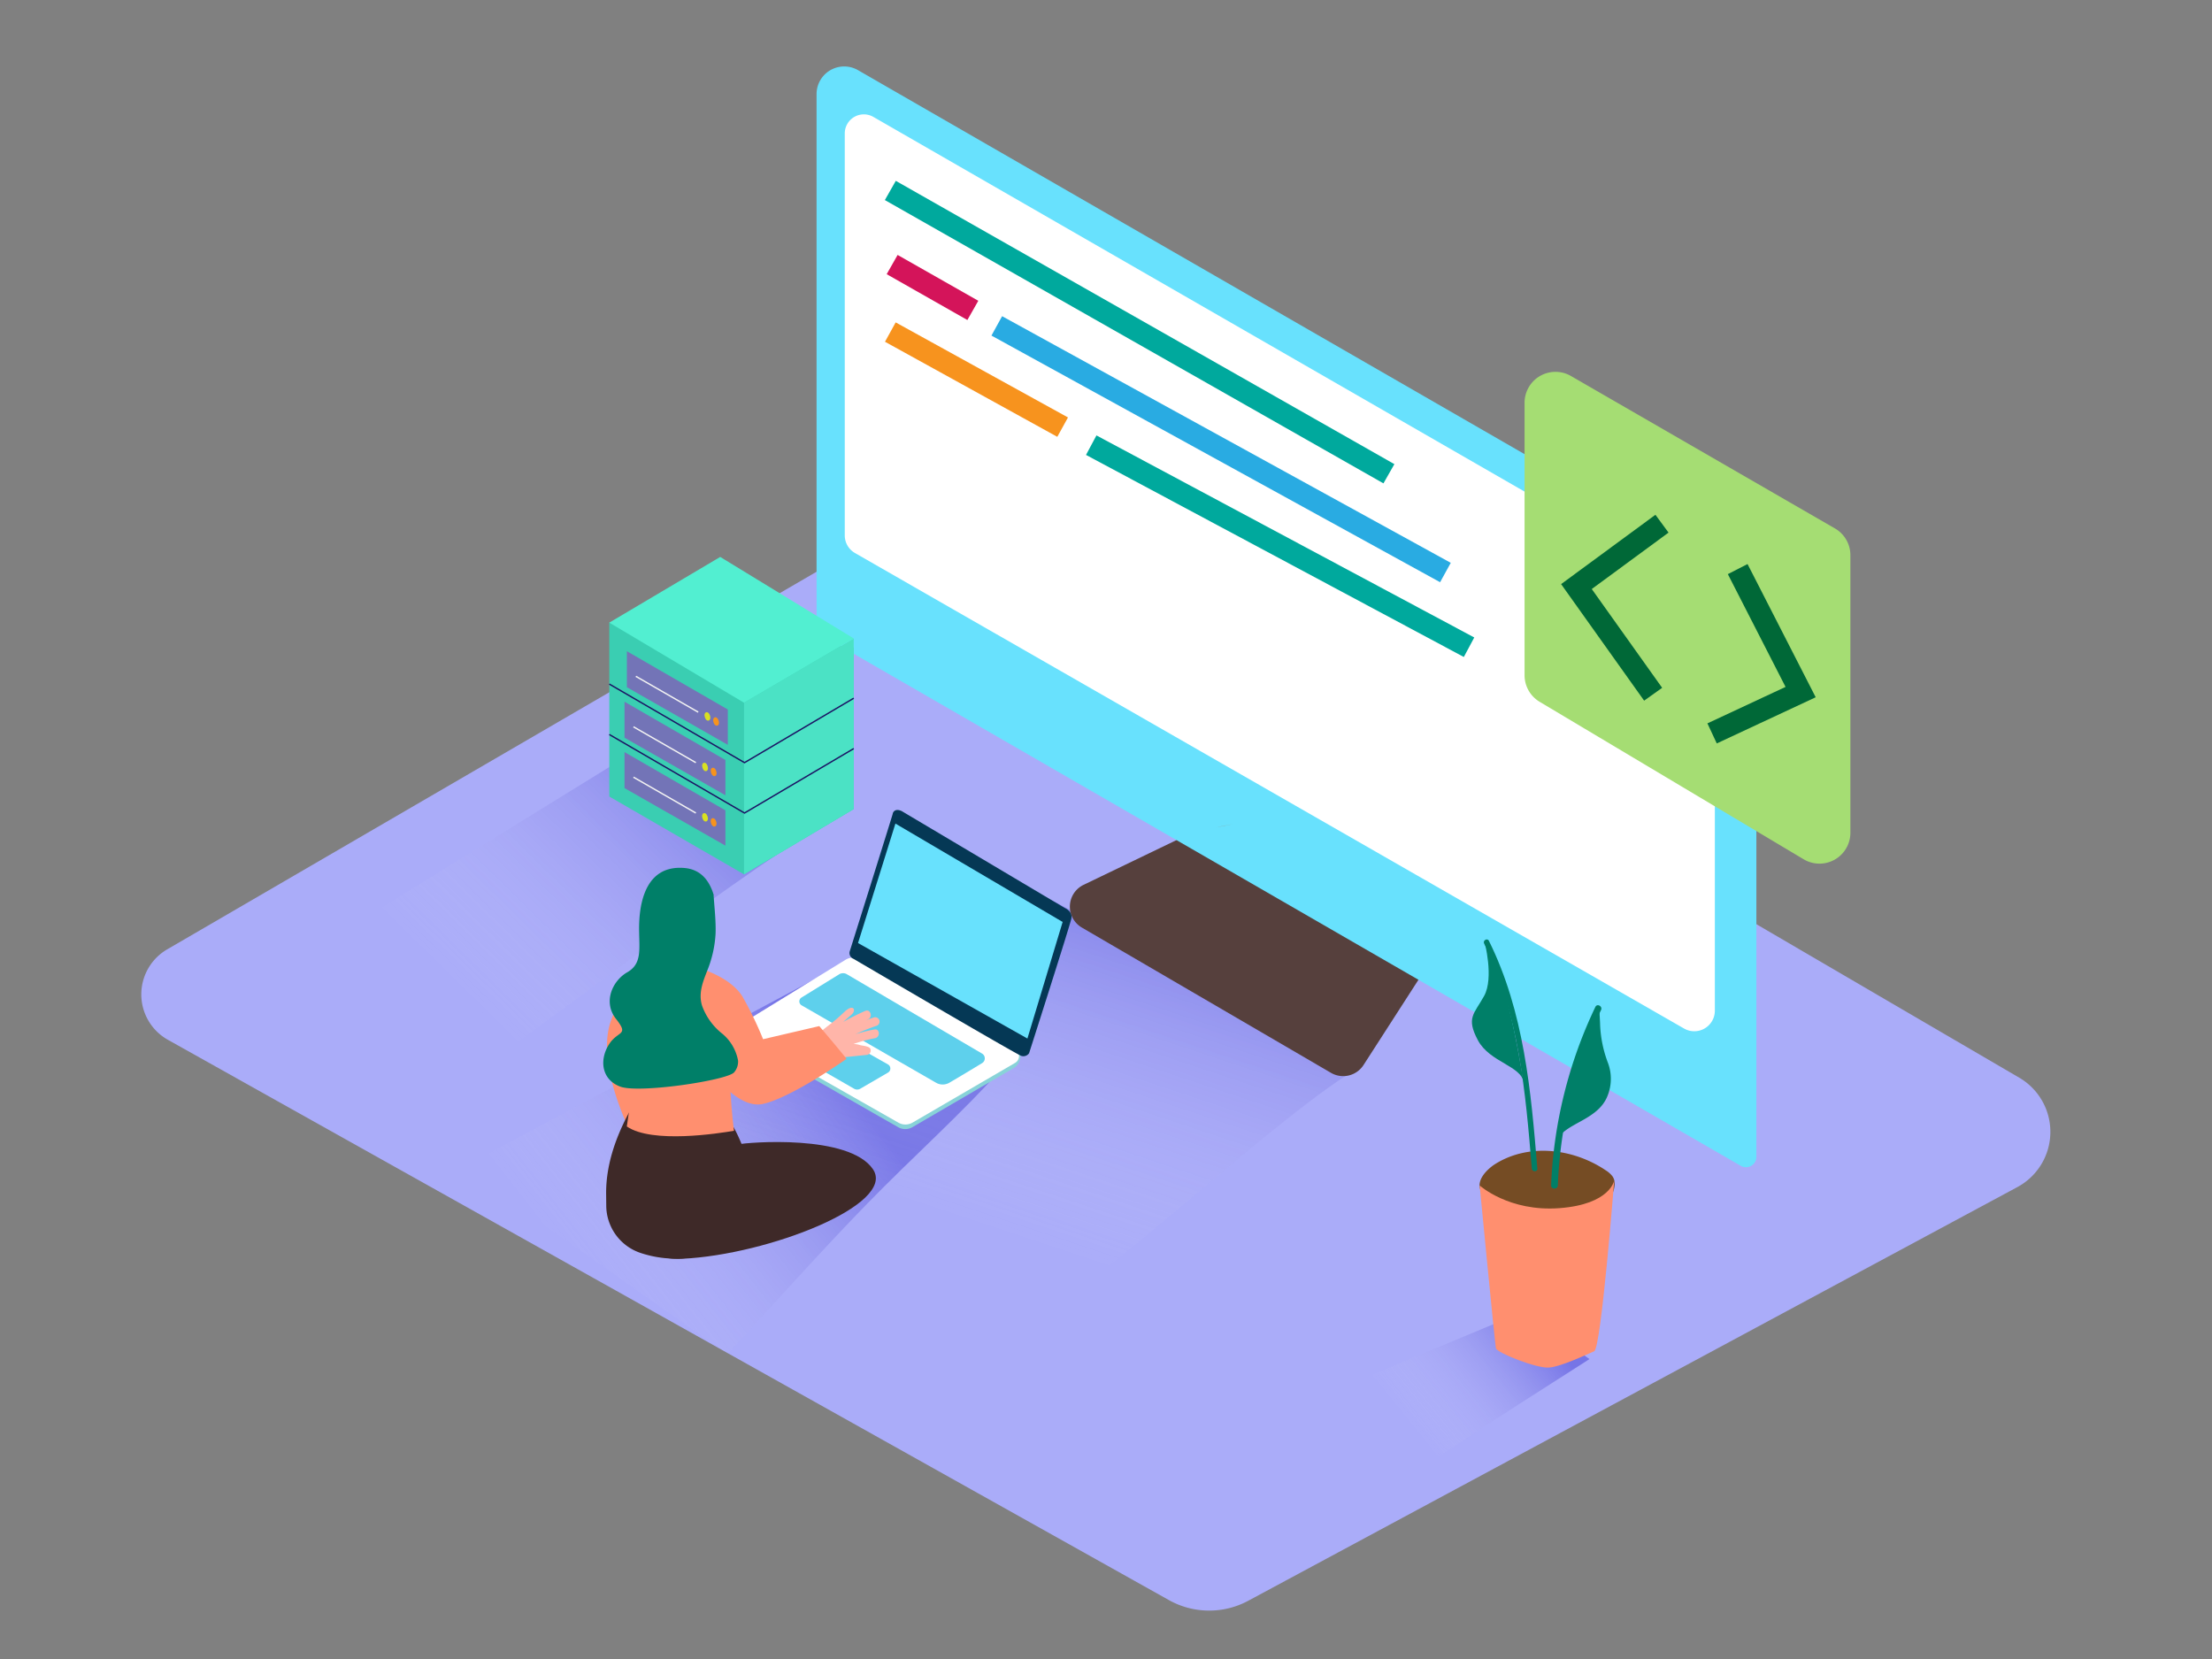<svg viewBox="0 0 400 300" xmlns="http://www.w3.org/2000/svg" xmlns:xlink="http://www.w3.org/1999/xlink"><rect x="0" y="0" width="400" height="300" fill="#808080" stroke="none"/><linearGradient id="a" gradientUnits="userSpaceOnUse" x1="104.12" x2="151.94" y1="230.54" y2="193.21"><stop offset="0" stop-color="#fff" stop-opacity="0"/><stop offset=".98" stop-color="#0800bf"/></linearGradient><linearGradient id="b" x1="83.23" x2="129.79" xlink:href="#a" y1="179.7" y2="132.33"/><linearGradient id="c" x1="175.78" x2="199.13" xlink:href="#a" y1="221.98" y2="151.92"/><linearGradient id="d" x1="253.03" x2="276.6" xlink:href="#a" y1="255.51" y2="236.51"/><path d="m178.13 85.67-147.89 86a9.42 9.42 0 0 0 .14 16.37l181 101.31a14.91 14.91 0 0 0 14.34.12l139.09-74.81a11.34 11.34 0 0 0 .35-19.77z" fill="#aaacf9"/><path d="m156.79 217.69c8.28-8.5 17.18-16.37 25.06-25.2l-31.85-16.86-67.57 36.12c12.63 6.62 31.12 20.78 49.17 33.05 8.4-9.04 16.58-18.27 25.19-27.11z" fill="url(#a)" opacity=".32"/><path d="m105.42 179.79c13.91-10.29 27.77-20.66 42.28-30.06l-29.82-15.78-62.82 38.78c9.53 5 17.67 11.63 31.17 21.17 6.38-4.74 12.77-9.4 19.19-14.11z" fill="url(#b)" opacity=".32"/><path d="m184.52 240.26c15-8.07 47.18-39.41 62-47.66l-56.52-29.91-67.5 36.13c15.67 8.18 40.35 28.03 62.02 41.44z" fill="url(#c)" opacity=".32"/><path d="m214.94 150.86-19 9.15a4.38 4.38 0 0 0 -.31 7.72l45.05 26.27a4.38 4.38 0 0 0 5.89-1.41l10.95-17" fill="#56403d"/><path d="m310.42 102.13-155.19-89.4a5 5 0 0 0 -7.57 4.37v95a3.89 3.89 0 0 0 1.95 3.37l165.18 95.35a1.88 1.88 0 0 0 2.82-1.63v-94.62a14.35 14.35 0 0 0 -7.19-12.44z" fill="#68e1fd"/><path d="m157.93 21.14 147 84.58a10.31 10.31 0 0 1 5.17 8.93v68.11a3.72 3.72 0 0 1 -5.57 3.23l-149.93-85.99a3.67 3.67 0 0 1 -1.84-3.18v-72.69a3.45 3.45 0 0 1 5.17-2.99z" fill="#fff"/><ellipse cx="221.35" cy="149.29" fill="#ab643c" rx="1.6" ry=".01" transform="matrix(.982 -.189 .189 .982 -24.24 44.57)"/><ellipse cx="298.94" cy="107.8" fill="#659fe4" rx="1.6" ry="1.74"/><ellipse cx="293.84" cy="105.27" fill="#c5e9ff" rx="1.6" ry="1.74"/><path d="m133.75 185.84-.01.95.48.6" fill="#adcee1"/><path d="m152.91 174.34-18.62 11.43a1.15 1.15 0 0 0 0 2l28.12 16.06a2.58 2.58 0 0 0 2.58 0l18.56-10.83c1.35-1.1 1.26-3.18 0-3.27l-28-15.43a2.62 2.62 0 0 0 -2.64.04z" fill="#88d3d8"/><path d="m152.91 173.55-18.62 11.45a1.15 1.15 0 0 0 0 2l28.15 16a2.58 2.58 0 0 0 2.58 0l18.53-10.79a1.43 1.43 0 0 0 0-2.48l-28-16.22a2.62 2.62 0 0 0 -2.64.04z" fill="#fff"/><path d="m153.67 172s7.81-24.86 7.77-24.86.24-1.11 1.62-.47l29.52 17.54s1.43.59 1.15 1.92-7.64 24.33-7.64 24.33a1.25 1.25 0 0 1 -1.4.48c-.9-.28-30.33-17.54-30.33-17.54a1.13 1.13 0 0 1 -.69-1.4z" fill="#053855"/><path d="m161.92 148.93 30.24 17.79-6.37 21.08-30.63-17.27z" fill="#68e1fd"/><path d="m151.76 176.18-6.81 4.2a.82.82 0 0 0 0 1.41l24.32 14a2.4 2.4 0 0 0 2.4 0c1.57-.91 4.27-2.54 5.93-3.55a1 1 0 0 0 0-1.71l-24.47-14.36a1.33 1.33 0 0 0 -1.37.01z" fill="#68e1fd"/><path d="m152.08 187.66 8.49 4.82a.85.85 0 0 1 0 1.48l-5 2.91a1.13 1.13 0 0 1 -1.13 0l-8.69-5a.71.71 0 0 1 0-1.24l5.22-3a1.13 1.13 0 0 1 1.11.03z" fill="#68e1fd"/><path d="m151.76 176.18-6.81 4.2a.82.82 0 0 0 0 1.41l24.32 14a2.4 2.4 0 0 0 2.4 0c1.57-.91 4.27-2.54 5.93-3.55a1 1 0 0 0 0-1.71l-24.47-14.36a1.33 1.33 0 0 0 -1.37.01z" fill="#053855" opacity=".1"/><path d="m152.08 187.66 8.49 4.82a.85.85 0 0 1 0 1.48l-5 2.91a1.13 1.13 0 0 1 -1.13 0l-8.69-5a.71.71 0 0 1 0-1.24l5.22-3a1.13 1.13 0 0 1 1.11.03z" fill="#053855" opacity=".1"/><path d="m119.25 171.72a30.08 30.08 0 0 0 -8.76 12.84c-3.08 8.49 4.61 22.38 4.61 22.38l12-9.46" fill="#ff8f6f"/><path d="m109.63 218a9.06 9.06 0 0 0 6.17 8.56 20 20 0 0 0 7.63 1c5.3-.34 9.94-2.82 13.84-6.24-.74-9.4-3.39-16-5.66-19.15l-14.48-7c-.07 1.31-7.7 10.15-7.52 20.92q.01 1.01.02 1.91z" fill="#3e2928"/><path d="m131.35 186-15.35-.75-2.65 18.45c4.57 3.15 16.64 1.25 19.38.78-.81-6.11-.73-12.38-1.38-18.48z" fill="#ff8f6f"/><path d="m154 183.46-1.54 1.35a39.65 39.65 0 0 1 4-2c.93-.42 1.44 1.08.52 1.5l-.47.22q.74-.28 1.49-.54a.79.79 0 0 1 .52 1.5 41.19 41.19 0 0 0 -3.83 1.53 28.15 28.15 0 0 1 3.43-.86c1-.19 1.09 1.4.1 1.58a25.06 25.06 0 0 0 -3.88 1.05 3.79 3.79 0 0 1 1.19.2c.46.12 1.64.19 1.85.65a.8.8 0 0 1 -.65 1.12l-5.95.61a7.11 7.11 0 0 0 -1.6 1.25 27.61 27.61 0 0 0 -1.91-2.05 22.76 22.76 0 0 0 -1.87-1.64q.88-.84 1.8-1.63c.13-.18.45-.09.81-.39 2-1.72 2.47-1.84 4.65-3.89 1.61-1.6 2.28-.38 1.34.44z" fill="#ffb5a9"/><path d="m126.39 175.06s5.59 1.51 7.86 5.13a63.93 63.93 0 0 1 3.74 7.73l10.16-2.37s2.95 3.45 4.94 5.92c0 0-9.92 7-15.1 8.15s-10.68-7.7-10.68-7.7-1.14 3.66-.92-.25" fill="#ff8f6f"/><path d="m130.48 186.82a11.33 11.33 0 0 1 -3.54-5c-.67-2.28.17-4.29 1-6.42a20.68 20.68 0 0 0 1.46-6.6c.07-2.23-.19-4.45-.34-6.67a.64.64 0 0 1 0-.29c-.74-2.51-2.28-4.63-5.3-4.88-7.81-.66-8.25 8-8.19 11.5s.43 5.89-2.16 7.37-4.46 5.32-2 8.44.25 2-1.39 4.75-1.22 6.23 2.16 7.48 19.1-1.1 20.55-2.56a3 3 0 0 0 .74-2.12 8.24 8.24 0 0 0 -2.99-5z" fill="#007f68"/><path d="m133.39 206.95c1.89-.41 20.21-1.87 24.48 4.5s-19 15.44-34.44 16.17 1.67-18.89 9.96-20.67z" fill="#3e2928"/><path d="m110.18 112.59v31.45l24.36 14.07 19.84-11.8v-29.22" fill="#3aceb2"/><path d="m134.54 158.11v-31.04l19.84-11.62v30.86z" fill="#4be2c5"/><path d="m130.24 100.71-20.06 11.88 24.36 14.48 19.84-11.62z" fill="#52efd1"/><path d="m113.36 117.76v6.51l18.25 10.42v-6.39z" fill="#7374b7"/><ellipse cx="129.54" cy="130.41" fill="#f7931e" rx=".49" ry=".78" transform="matrix(.956 -.293 .293 .956 -32.56 43.75)"/><ellipse cx="127.98" cy="129.5" fill="#d9e021" rx=".49" ry=".78" transform="matrix(.956 -.293 .293 .956 -32.37 43.25)"/><path d="m126.26 128.78-11.28-6.48" fill="none" stroke="#f2f2f2" stroke-miterlimit="10" stroke-width=".25"/><path d="m112.93 126.89v6.51l18.25 10.41v-6.38z" fill="#7374b7"/><ellipse cx="129.11" cy="139.54" fill="#f7931e" rx=".49" ry=".78" transform="matrix(.956 -.293 .293 .956 -35.26 44.02)"/><ellipse cx="127.55" cy="138.63" fill="#d9e021" rx=".49" ry=".78" transform="matrix(.956 -.293 .293 .956 -35.06 43.53)"/><path d="m125.83 137.91-11.28-6.48" fill="none" stroke="#f2f2f2" stroke-miterlimit="10" stroke-width=".25"/><path d="m112.93 136v6.51l18.25 10.41v-6.38z" fill="#7374b7"/><ellipse cx="129.11" cy="148.65" fill="#f7931e" rx=".49" ry=".78" transform="matrix(.956 -.293 .293 .956 -37.94 44.43)"/><ellipse cx="127.55" cy="147.74" fill="#d9e021" rx=".49" ry=".78" transform="matrix(.956 -.293 .293 .956 -37.74 43.93)"/><path d="m125.83 147.02-11.28-6.48" fill="none" stroke="#f2f2f2" stroke-miterlimit="10" stroke-width=".25"/><path d="m154.38 126.26-19.75 11.65-24.45-14.21" fill="none" stroke="#1b1464" stroke-miterlimit="10" stroke-width=".25"/><path d="m154.38 135.37-19.75 11.65-24.45-14.2" fill="none" stroke="#1b1464" stroke-miterlimit="10" stroke-width=".25"/><path d="m334.61 100.36v50.22a5.59 5.59 0 0 1 -8.46 4.8l-47.73-28.47a5.59 5.59 0 0 1 -2.73-4.8v-49.3a5.59 5.59 0 0 1 8.4-4.81l47.73 27.56a5.59 5.59 0 0 1 2.79 4.8z" fill="#a5dd73"/><path d="m262.5 261.86c8.23-5.48 16.6-10.76 24.92-16.09l-11.82-8.63-45.77 19.11c5.53 2.9 13 8.33 20.86 13.86 3.9-2.8 7.81-5.59 11.81-8.25z" fill="url(#d)" opacity=".32"/><path d="m291.91 213.43a2.1 2.1 0 0 0 -.37-.78 4.67 4.67 0 0 0 -1.14-1c-5.81-3.93-13.86-5-20-1.17-1.4.88-3.49 2.87-2.66 4.75.48 1.09 1.94 1.73 3 2.17a44.57 44.57 0 0 0 10.51 2.74c1.3.22 2.62.44 3.93.56a5.43 5.43 0 0 0 4.79-2.05c.88-1.16 2.35-3.51 1.94-5.22z" fill="#754c24"/><path d="m267.57 214.37s5.3 4.8 14.46 4.1 9.87-5 9.87-5-2.37 30.36-3.62 30.88-5.93 2.78-8.19 2.95-9.4-2.69-9.58-3.48-2.94-29.45-2.94-29.45z" fill="#ff8f6f"/><path d="m269.24 170.13c-.28-.57-1.15-.07-.86.5 6.27 12.64 7.49 26.87 8.62 40.69.05.63 1.05.64 1 0-1.14-14.01-2.4-28.39-8.76-41.19z" fill="#007f68"/><path d="m268.44 170.25s1.75 6.56-.06 9.84-3.3 3.93-1.14 8 7.94 4.62 8.32 7.74-2.76-20.01-7.12-25.58z" fill="#007f68"/><path d="m288.49 182.09a82.45 82.45 0 0 0 -8 32.26c0 .78 1.19.77 1.22 0a81 81 0 0 1 7.79-31.66c.38-.69-.67-1.31-1.01-.6z" fill="#007f68"/><path d="m289.35 185.29c0-.66-.15-2-.08-3.11l-.7.44c-2.38 5.79-5.94 19.39-7 23.55 1.45-3.12 7.38-3.55 9.12-8a8.19 8.19 0 0 0 .1-5.91 21.82 21.82 0 0 1 -1.44-6.97z" fill="#007f68"/><g fill="none" stroke-miterlimit="10"><path d="m300.54 94.7-15.47 11.37 13.87 19.47" stroke="#006837" stroke-width="4"/><path d="m314.23 102.91 11.38 22.24-16.01 7.47" stroke="#006837" stroke-width="4"/><path d="m161 34.44 90.16 51.23" stroke="#00a99d" stroke-width="4"/><path d="m161.33 47.84 14.59 8.29" stroke="#d4145a" stroke-width="4"/><path d="m180.25 58.93 81.13 44.6" stroke="#29abe2" stroke-width="4"/><path d="m161 60.05 31.16 17.19" stroke="#f7931e" stroke-width="4"/><path d="m197.33 80.5 68.32 36.54" stroke="#00a99d" stroke-width="4"/></g></svg>